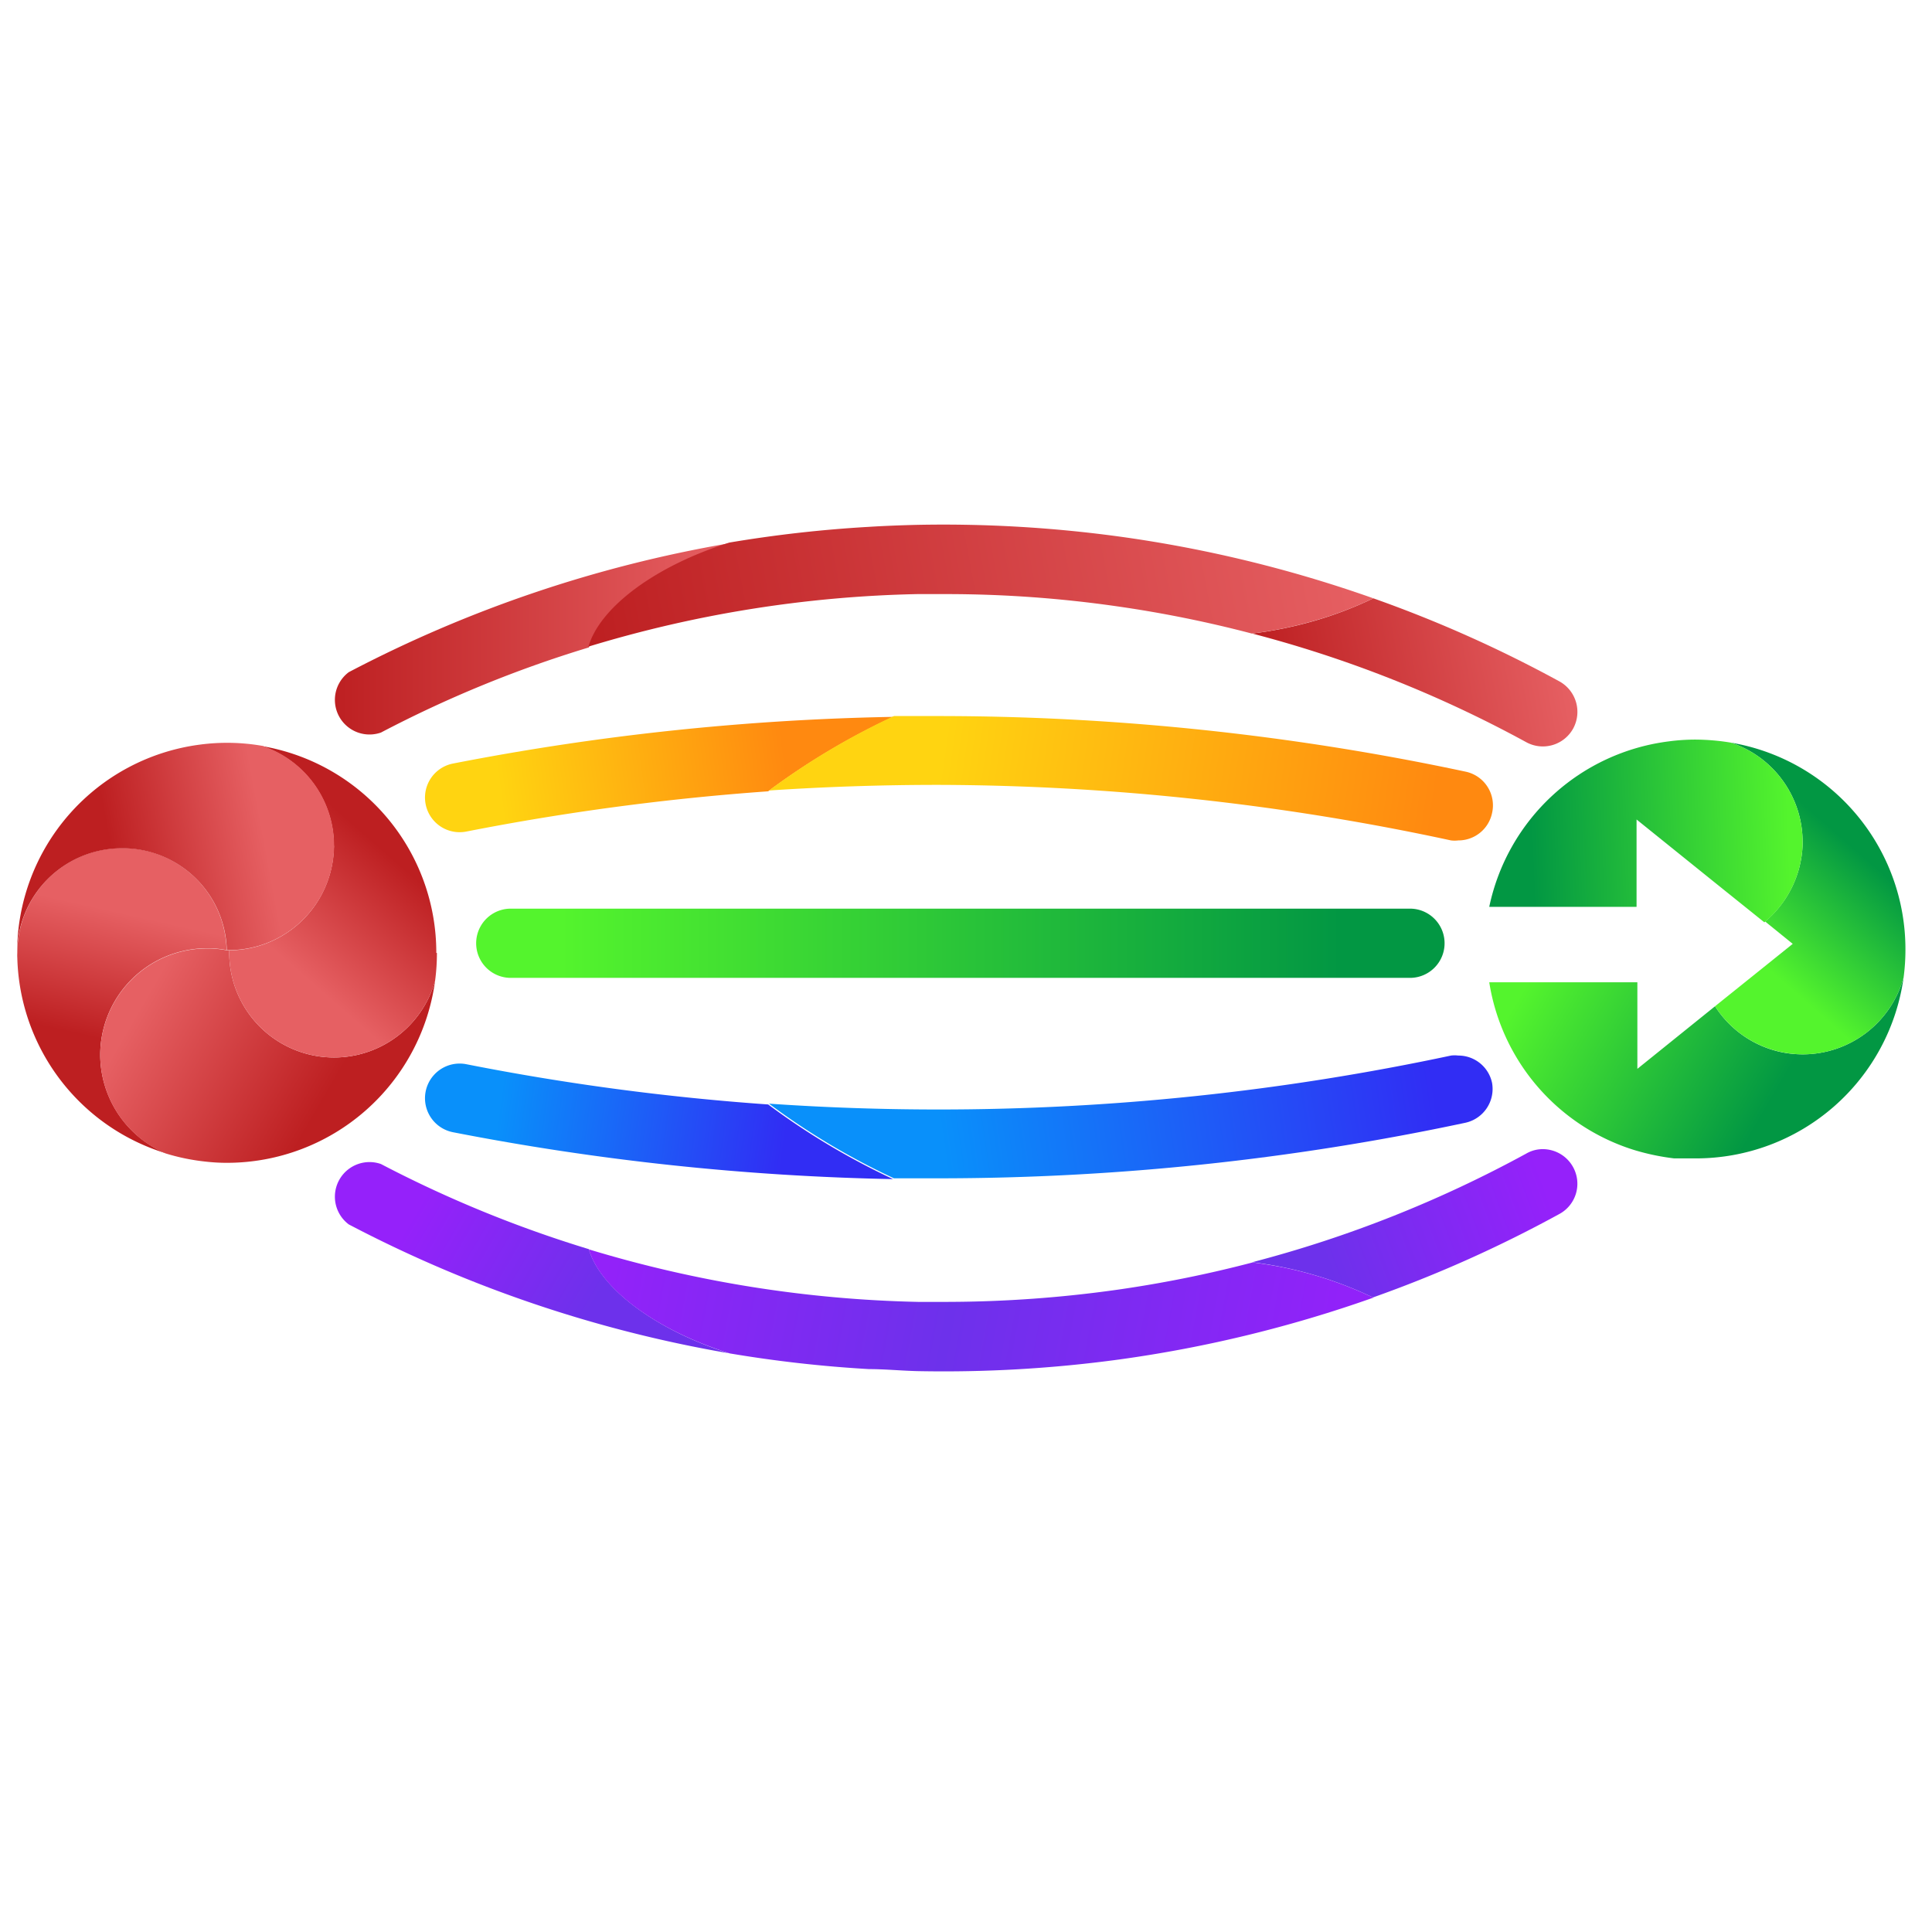 <svg id="Layer_1" data-name="Layer 1" xmlns="http://www.w3.org/2000/svg" xmlns:xlink="http://www.w3.org/1999/xlink" viewBox="0 0 96 96"><defs><style>.cls-1{fill:none;}.cls-2{fill:url(#linear-gradient);}.cls-3{fill:url(#linear-gradient-2);}.cls-4{fill:url(#linear-gradient-3);}.cls-5{fill:url(#linear-gradient-4);}.cls-6{fill:url(#linear-gradient-5);}.cls-7{fill:url(#linear-gradient-6);}.cls-8{fill:url(#linear-gradient-7);}.cls-9{fill:url(#linear-gradient-8);}.cls-10{fill:url(#linear-gradient-9);}.cls-11{fill:url(#linear-gradient-10);}.cls-12{fill:url(#linear-gradient-11);}.cls-13{fill:url(#linear-gradient-12);}.cls-14{fill:url(#linear-gradient-13);}.cls-15{fill:url(#linear-gradient-14);}.cls-16{fill:url(#linear-gradient-15);}.cls-17{fill:url(#linear-gradient-16);}.cls-18{fill:url(#linear-gradient-17);}.cls-19{fill:url(#linear-gradient-18);}</style><linearGradient id="linear-gradient" x1="5.02" y1="51.63" x2="6.41" y2="45.43" gradientUnits="userSpaceOnUse"><stop offset="0" stop-color="#bd1f21"/><stop offset="1" stop-color="#e66063"/></linearGradient><linearGradient id="linear-gradient-2" x1="16.48" y1="53.97" x2="7.66" y2="48.84" xlink:href="#linear-gradient"/><linearGradient id="linear-gradient-3" x1="18.59" y1="41.84" x2="13.77" y2="47.35" xlink:href="#linear-gradient"/><linearGradient id="linear-gradient-4" x1="5.66" y1="43.08" x2="13.14" y2="41.69" xlink:href="#linear-gradient"/><linearGradient id="linear-gradient-5" x1="38.97" y1="37.35" x2="24.81" y2="39.26" gradientUnits="userSpaceOnUse"><stop offset="0" stop-color="#ff8910"/><stop offset="1" stop-color="#ffd411"/></linearGradient><linearGradient id="linear-gradient-6" x1="71.14" y1="41" x2="46.81" y2="37.44" xlink:href="#linear-gradient-5"/><linearGradient id="linear-gradient-7" x1="27.86" y1="46.87" x2="66.62" y2="46.87" gradientUnits="userSpaceOnUse"><stop offset="0" stop-color="#54f42d"/><stop offset="1" stop-color="#029743"/></linearGradient><linearGradient id="linear-gradient-8" x1="16.41" y1="31.77" x2="36.21" y2="31.77" xlink:href="#linear-gradient"/><linearGradient id="linear-gradient-9" x1="62.92" y1="35.2" x2="77.86" y2="32.42" xlink:href="#linear-gradient"/><linearGradient id="linear-gradient-10" x1="29.41" y1="32.93" x2="67.51" y2="25.84" xlink:href="#linear-gradient"/><linearGradient id="linear-gradient-11" x1="38.97" y1="-725.13" x2="24.81" y2="-723.22" gradientTransform="matrix(1, 0, 0, -1, 0, -668.27)" gradientUnits="userSpaceOnUse"><stop offset="0" stop-color="#312df4"/><stop offset="1" stop-color="#0990fa"/></linearGradient><linearGradient id="linear-gradient-12" x1="71.14" y1="-721.48" x2="46.81" y2="-725.04" xlink:href="#linear-gradient-11"/><linearGradient id="linear-gradient-13" x1="20.75" y1="59.99" x2="29.35" y2="65.03" gradientUnits="userSpaceOnUse"><stop offset="0" stop-color="#9521fa"/><stop offset="1" stop-color="#6d31eb"/></linearGradient><linearGradient id="linear-gradient-14" x1="76.86" y1="59.11" x2="66.08" y2="63.1" xlink:href="#linear-gradient-13"/><linearGradient id="linear-gradient-15" x1="29.41" y1="-729.55" x2="67.51" y2="-736.64" gradientTransform="matrix(1, 0, 0, -1, 0, -668.27)" gradientUnits="userSpaceOnUse"><stop offset="0" stop-color="#9521fa"/><stop offset="0.47" stop-color="#6d31eb"/><stop offset="0.96" stop-color="#9122f9"/></linearGradient><linearGradient id="linear-gradient-16" x1="88.7" y1="53.48" x2="77.1" y2="46.74" gradientUnits="userSpaceOnUse"><stop offset="0" stop-color="#029743"/><stop offset="1" stop-color="#54f42d"/></linearGradient><linearGradient id="linear-gradient-17" x1="91.57" y1="41.67" x2="86.75" y2="47.19" xlink:href="#linear-gradient-16"/><linearGradient id="linear-gradient-18" x1="76.09" y1="41.68" x2="88.88" y2="41.17" xlink:href="#linear-gradient-16"/></defs><path class="cls-1" d="M10.42,47.12a5.16,5.16,0,0,1,.79.09A5,5,0,0,1,10.42,47.12Z"/><path class="cls-1" d="M11.39,47.22v0l-.13,0h.13Z"/><path class="cls-1" d="M11.21,47.21a5,5,0,0,1-.79-.09A5.16,5.16,0,0,1,11.21,47.21Z"/><path class="cls-1" d="M13,37.07A10.23,10.23,0,0,0,9.93,37a5.15,5.15,0,0,1,3.1.06Z"/><path class="cls-2" d="M11.26,47.21h0a5.16,5.16,0,0,0-.79-.09h-.18a5.3,5.3,0,0,0-5.31,5.3h0a5.33,5.33,0,0,0,3.24,4.88A10.44,10.44,0,0,1,.86,47.59a1.93,1.93,0,0,1,0-.24,5.21,5.21,0,0,1,5.21-5.21h.13A5.19,5.19,0,0,1,11.26,47.21Z"/><path class="cls-1" d="M10.42,47.12a5.16,5.16,0,0,1,.79.09A5,5,0,0,1,10.42,47.12Z"/><path class="cls-1" d="M11.26,47.22h0Z"/><path class="cls-3" d="M21.62,48.73a10.44,10.44,0,0,1-10.34,9.05,9.28,9.28,0,0,1-1.06-.06h0a10.44,10.44,0,0,1-2-.41h0a5.33,5.33,0,0,1-3.24-4.88h0a5.3,5.3,0,0,1,5.31-5.3h.18a5,5,0,0,1,.79.09h0c.05,0,.09,0,.13,0v.13a5.21,5.21,0,0,0,10.23,1.38Z"/><path class="cls-1" d="M8.18,57.31a10.44,10.44,0,0,0,2,.41A5.26,5.26,0,0,1,8.18,57.31Z"/><path class="cls-4" d="M21.71,47.35a10.43,10.43,0,0,1-.09,1.38,5.21,5.21,0,0,1-10.23-1.38v-.13a5.22,5.22,0,0,0,5.2-5.08.57.57,0,0,0,0-.13A5.21,5.21,0,0,0,13,37.07a10.41,10.41,0,0,1,8.68,10.28Z"/><path class="cls-5" d="M16.6,42a.57.57,0,0,1,0,.13,5.22,5.22,0,0,1-5.2,5.08h-.13a5.19,5.19,0,0,0-5.07-5.06H6.06A5.21,5.21,0,0,0,.85,47.35,10.43,10.43,0,0,1,9.93,37a10.23,10.23,0,0,1,3.1.06A5.21,5.21,0,0,1,16.6,42Z"/><path class="cls-1" d="M81.06,57.31a10.44,10.44,0,0,0,2,.41A5.26,5.26,0,0,1,81.06,57.31Z"/><path class="cls-6" d="M44.38,35.62a35.5,35.5,0,0,0-6.21,3.7,123.12,123.12,0,0,0-15,2,1.72,1.72,0,0,1-.66-3.38A125.84,125.84,0,0,1,44.38,35.62Z"/><path class="cls-7" d="M74.14,40.4a1.71,1.71,0,0,1-1.68,1.36,1.47,1.47,0,0,1-.36,0A122.12,122.12,0,0,0,46.63,39h0q-4.22,0-8.42.28a35.5,35.5,0,0,1,6.21-3.7c.74,0,1.47,0,2.21,0h0a125.62,125.62,0,0,1,26.18,2.76A1.71,1.71,0,0,1,74.14,40.4Z"/><path class="cls-8" d="M70.06,48.59H25.38a1.72,1.72,0,1,1,0-3.44H70.06a1.72,1.72,0,0,1,0,3.44Z"/><path class="cls-9" d="M36.21,27c-3.67,1.17-6.39,3.24-6.95,5.17a59,59,0,0,0-10.33,4.23,1.72,1.72,0,0,1-1.6-3A63.88,63.88,0,0,1,36.21,27Z"/><path class="cls-10" d="M78.17,36.2a1.72,1.72,0,0,1-2.33.68,60,60,0,0,0-13.62-5.4,19.48,19.48,0,0,0,2.8-.55,18.73,18.73,0,0,0,3.22-1.2,63.25,63.25,0,0,1,9.25,4.13A1.73,1.73,0,0,1,78.17,36.2Z"/><path class="cls-11" d="M68.24,29.73A18.73,18.73,0,0,1,65,30.93a19.48,19.48,0,0,1-2.8.55,59.71,59.71,0,0,0-6.68-1.35h0a59.65,59.65,0,0,0-8.45-.61c-.49,0-1,0-1.48,0a60.26,60.26,0,0,0-16.35,2.61c.56-1.93,3.28-4,7-5.17h0a63.58,63.58,0,0,1,6.92-.78c.79-.05,1.59-.08,2.4-.1a64.66,64.66,0,0,1,10.05.58A63.91,63.91,0,0,1,68.24,29.73Z"/><path class="cls-12" d="M44.38,58.59a35.47,35.47,0,0,1-6.21-3.71,121.16,121.16,0,0,1-15-2,1.72,1.72,0,0,0-.66,3.38A126.83,126.83,0,0,0,44.38,58.59Z"/><path class="cls-13" d="M74.14,53.81a1.71,1.71,0,0,0-1.68-1.36,1.47,1.47,0,0,0-.36,0,122.12,122.12,0,0,1-25.47,2.68h0q-4.22,0-8.42-.29a35.47,35.47,0,0,0,6.21,3.71l2.21,0h0a125.62,125.62,0,0,0,26.18-2.76A1.72,1.72,0,0,0,74.14,53.81Z"/><path class="cls-14" d="M36.21,67.24c-3.67-1.17-6.39-3.24-6.95-5.17a59.82,59.82,0,0,1-10.33-4.23,1.72,1.72,0,0,0-1.6,3A63.88,63.88,0,0,0,36.21,67.24Z"/><path class="cls-15" d="M78.17,58a1.72,1.72,0,0,0-1.51-.9,1.63,1.63,0,0,0-.82.22,60,60,0,0,1-13.62,5.4,19.34,19.34,0,0,1,6,1.75,63.2,63.2,0,0,0,9.25-4.14A1.71,1.71,0,0,0,78.17,58Z"/><path class="cls-16" d="M68.24,64.48a19.34,19.34,0,0,0-6-1.75,59.71,59.71,0,0,1-6.68,1.35h0a61.17,61.17,0,0,1-8.45.61H45.61a60.65,60.65,0,0,1-16.35-2.61c.56,1.93,3.28,4,7,5.17h0a63.58,63.58,0,0,0,6.92.78c.79,0,1.59.08,2.4.1a64.66,64.66,0,0,0,10.05-.58A63.91,63.91,0,0,0,68.24,64.48Z"/><path class="cls-1" d="M81.16,57.14a11.25,11.25,0,0,0,2,.42A5.45,5.45,0,0,1,81.16,57.14Z"/><path class="cls-1" d="M86,36.9a10.17,10.17,0,0,0-3.09-.06,5.34,5.34,0,0,1,1.45-.2A5.17,5.17,0,0,1,86,36.9Z"/><path class="cls-17" d="M89.57,52.39a5.29,5.29,0,0,1-1.06-.11A5.18,5.18,0,0,1,85.22,50l-3.86,3.11V48.81H74a10.43,10.43,0,0,0,7.19,8.33h0a11.54,11.54,0,0,0,2,.42h0c.35,0,.71,0,1.07,0a10.42,10.42,0,0,0,10.33-9A5.2,5.2,0,0,1,89.57,52.39Z"/><path class="cls-18" d="M94.68,47.18a10.43,10.43,0,0,1-.09,1.38,5.2,5.2,0,0,1-5,3.83,5.29,5.29,0,0,1-1.06-.11A5.18,5.18,0,0,1,85.22,50l3.86-3.1-1.37-1.11A5.22,5.22,0,0,0,89.57,42v-.14A5.19,5.19,0,0,0,86,36.9a10.41,10.41,0,0,1,8.68,10.28Z"/><path class="cls-19" d="M86,36.9a11.14,11.14,0,0,0-1.74-.15,10,10,0,0,0-1.35.09A10.45,10.45,0,0,0,74,45.06h7.32V40.72l3.86,3.11,2.49,2A5.22,5.22,0,0,0,89.57,42v-.14A5.19,5.19,0,0,0,86,36.9Z"/></svg>